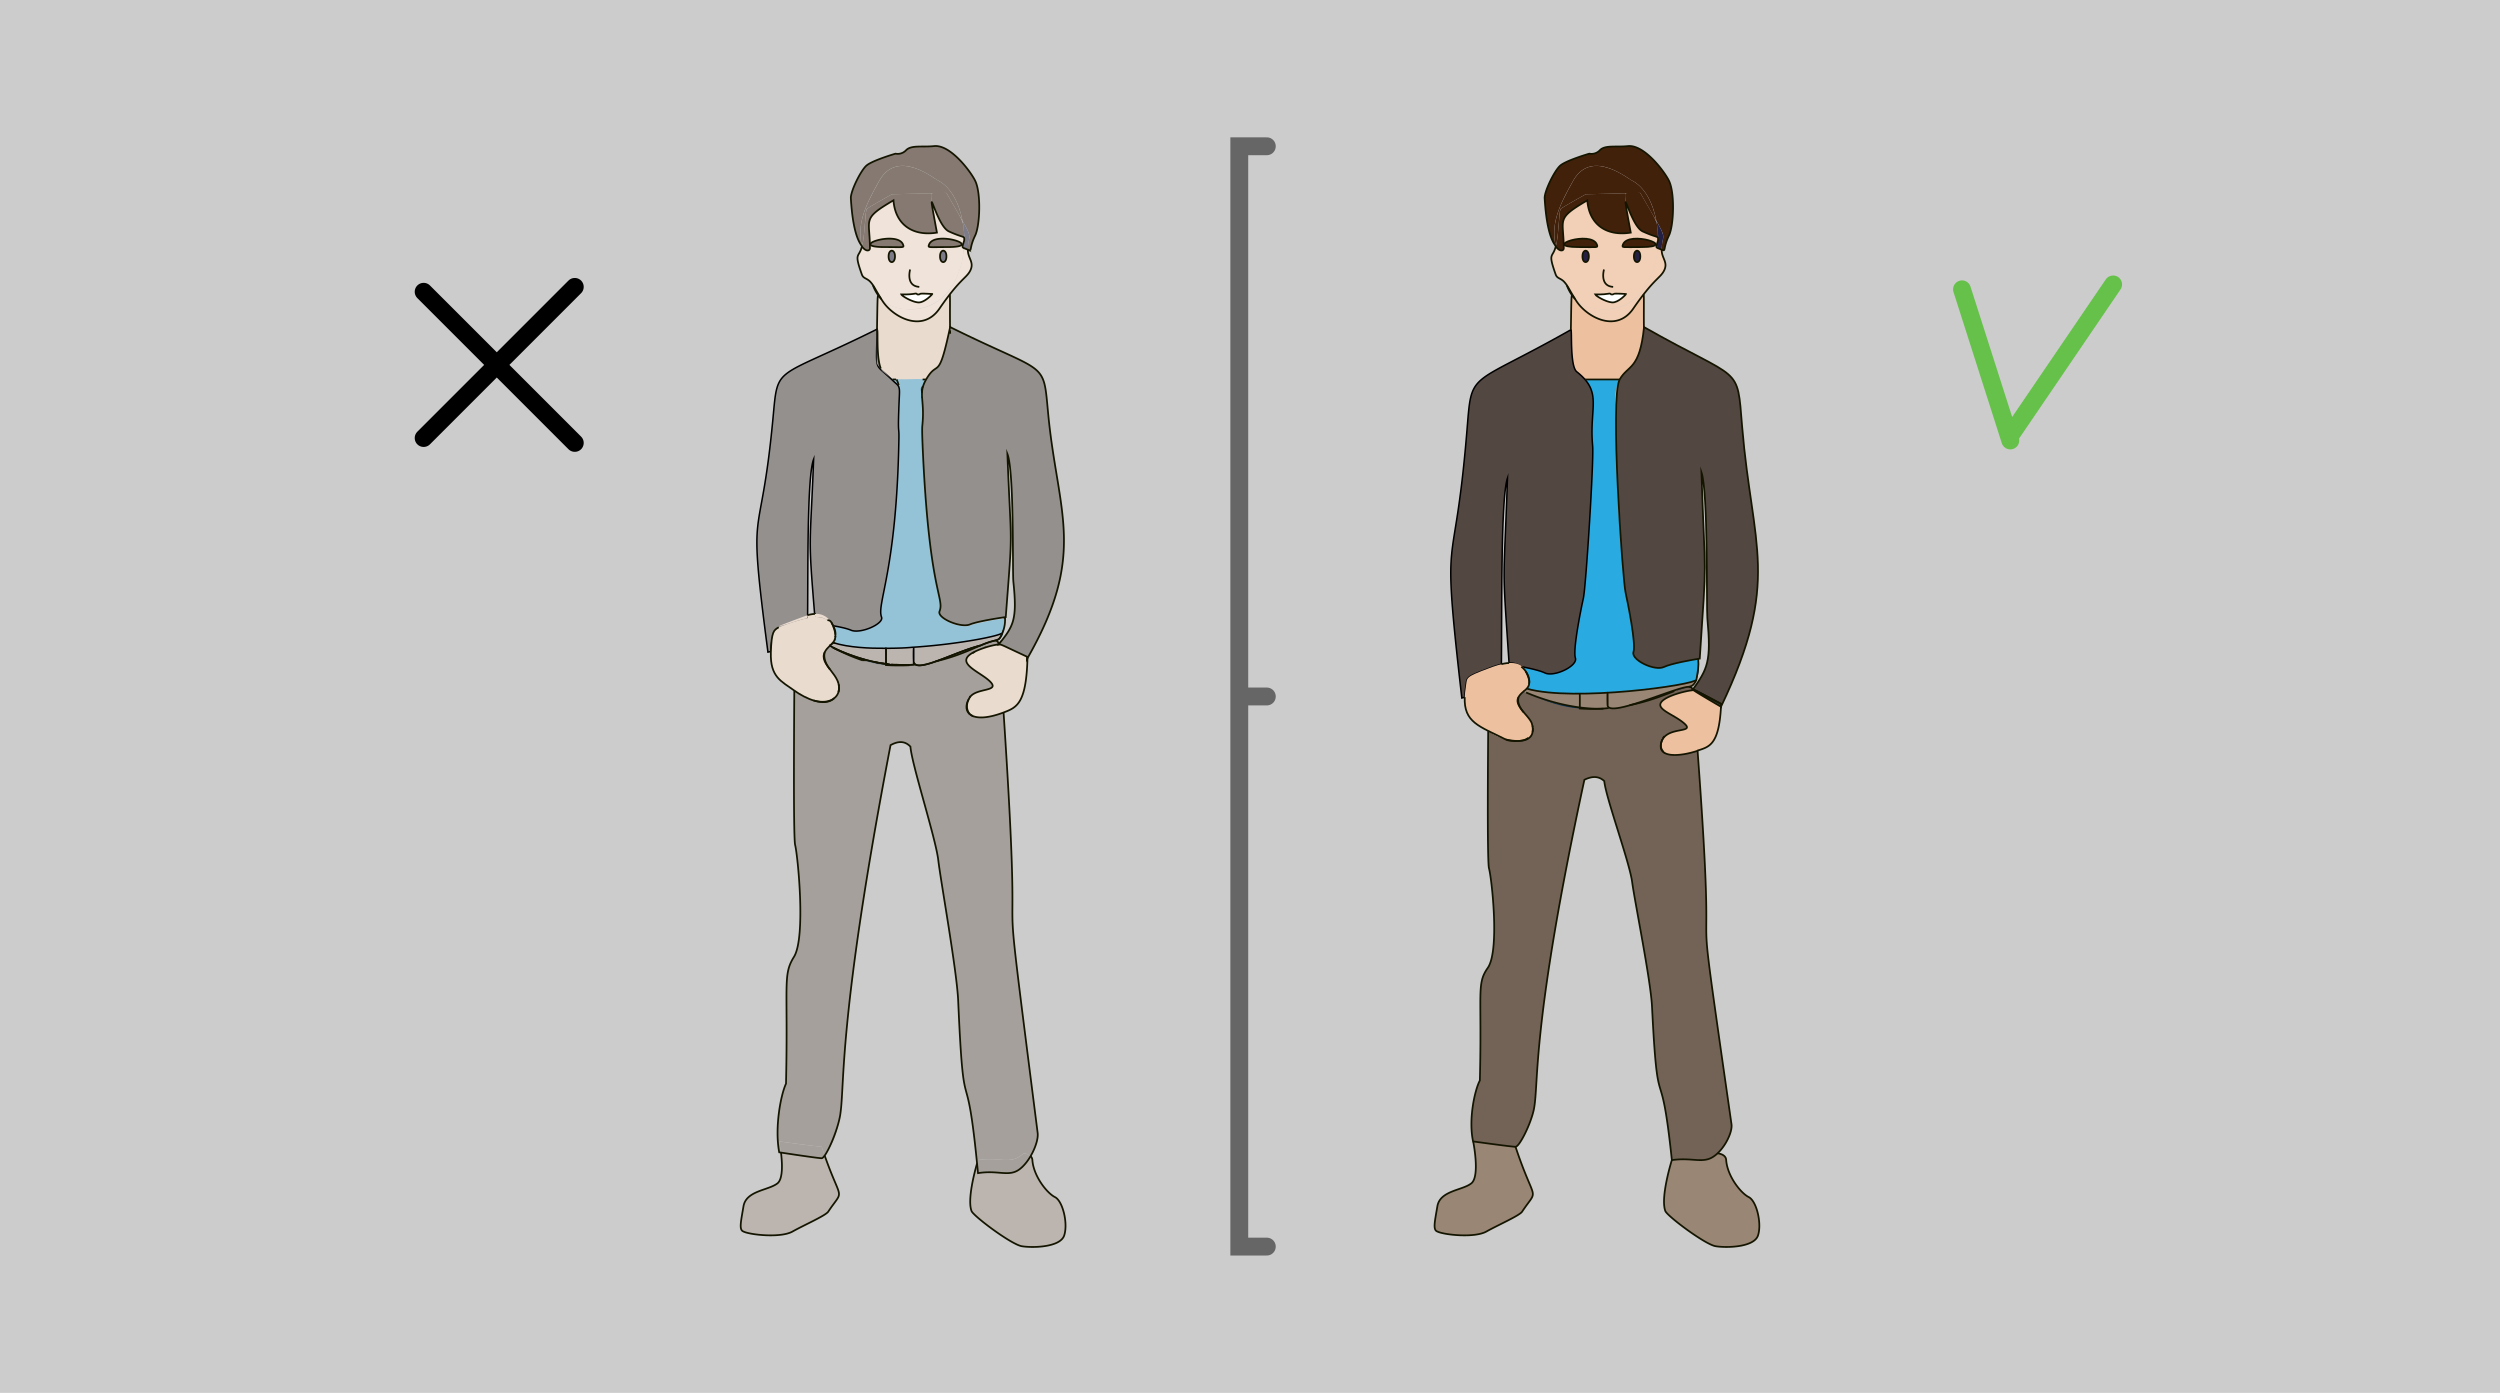 <svg xmlns="http://www.w3.org/2000/svg" viewBox="0 0 1400 780"><path fill="#ccc" d="M0 0h1400v780H0z"/><path d="M979.28 670.36c4.46 2.22 7.42 14.84 5.2 21.52s-17.8 7-23.74 6-27.09-16.89-28.15-19.7c-2.88-7.69 3.65-28.55 3.65-28.55 13.25-1.9 18.13 3.13 25.56-3.75 2.8.44 4.73 1.57 4.86 3.78.62 8.96 8.18 18.48 12.62 20.7z" fill="#998675"/><path d="M969.64 629.54c.72 5.11-5.59 17.57-13.68 19.67-4.45 1.16-10.75-.91-19.72.37-6.47-61.56-7.74-18.18-11.12-86.07-.76-14.85-9.66-58.63-11.14-69.77s-14.83-47.5-15.58-56.4c-3.26-3-7.07-2.73-11.14-.74-29.8 138.21-25.41 168.71-28.19 184-1.49 8.16-8.17 21.52-10.39 21.52s-23.76-3-23.76-3c-2.64-12.37.92-28.7 3.8-34.14 1.26-49.7-2-53.9 4.45-63.07 6.77-9.65 2.15-50.47.67-55.67-.88-3.05-.73-43.79-.46-76.86 16.45 10.56 27.12 4.36 24.67-3.66-1.51-4.93-10.39-10.76-7.54-15.62a15.67 15.67 0 012.7-3c53.5 26.75 93.73-10.79 94.58-.71-4.29.43-15.13 3.21-17.6 6.73-2.79 4 6.43 6.61 12.27 11.32 7.35 5.95-7.61 3-11.21 8.91-3.33 5.49-.78 13.7 19.34 6.95 12.21 164.26-5.4 38.16 19.05 209.24z" fill="#736357"/><path d="M963.84 394.18a8.59 8.59 0 01-.09 1.6c-20.87-12.2-21.27-12.92.09-1.6z" fill="#34443a"/><path d="M947.79 386.45l16 9.33c-1.14 21.7-6.8 22.45-13.16 24.58-19.59 6.57-23.25-1.17-19-7.45 3.61-5.37 18.12-2.55 10.87-8.41-5.84-4.71-15.06-7.36-12.27-11.32 2.43-3.52 13.27-6.3 17.56-6.73z" fill="#edc1a0"/><path d="M951.33 372.22a16.63 16.63 0 01-1.31 8.35c1.32-8.35 1.03-8.3 1.31-8.35z" fill="#053a66"/><path d="M950 380.73c-3.32 3.13-69 12.26-94.86 4.9 3-3.15.73-9.32-3.17-12.31 4.62.88 10.37 2.17 13.23 3.53 5.2 2.46 18.55-4 17.06-8.4s3-26.73 4.46-33.41 5.94-77.18 5.2-85.34c-1.77-19.19 4-27.57-4.3-37.2H907a19.45 19.45 0 00-2.27 10.19c.17 117 13.09 133.12 10 142.41-1.49 4.45 11.87 10.88 17.06 8.4 4.46-2.11 16.05-4 19.22-4.54.46 4.7-.31 7.35-1.01 11.77z" fill="#29abe2"/><path d="M950 380.57c0 .16 0 .09-.06.16s.06-.11.06-.16z" fill="#e3e0dd"/><path d="M950 380.73c-1.78 3.66-3 3.5-4.29 3.89-2.76 0-7.46 2.35-7.88 2.35-11.5 1.92-36.14 14.38-37.54 8.26v-7.33c24.35-1.46 47.87-5.48 49.71-7.17z" fill="#998675"/><path d="M937.8 387c3.55-1.38 6.2-2.33 7.87-2.35z" fill="#053a66"/><path d="M934.64 101.24c3.37 6.92 2.67 25 0 30.59-3.63 7.54-1.52 9.17-4.1 8 .13-8.48 3.21-5.39-3-16.22-1.92-10.18-6.6-18.89-13.54-22.47-3-1.52-22.87-17.8-33 0-9 15.88-12.32 24.68-9.78 36.91-2.52-3.35-5.34-11.09-6.27-27-.23-3.79 5.36-15.41 8.71-18.31S890 86 890 86a6.45 6.45 0 006-2c2.9-2.91 9.16-1.56 15.63-2.24 9.22-.92 20.6 14.47 23.01 19.48z" fill="#42210b"/><path d="M930.54 139.85c-.09 4.88 3.87 7 1.22 11.91-1.88 3.53-4.21 3.91-11.29 13-.46-5.72-3.41 7.39-20.25 8.33 18-1.13 26.75-17.33 28.07-34.27 1.01.46 1.71.8 2.25 1.03z" fill="#f2d0b7"/><path d="M927.52 123.63c6.23 10.82 3.15 7.73 3 16.22-4.64-1.94-.09-.37-3-16.22z" fill="#232044"/><path d="M928.47 133.14c.23.29.2.7 0 1.4.02-.48 0-.93 0-1.4z" fill="#f2d0b7"/><path d="M927.5 138.53c2.16.92-1.78 33-27.28 34.6-17.38 1.05-23.69-7.84-29-35 2.36 3.11 4.42 2.36 4.42.87 0-16.68-4.75-16.26 13.19-26.79 1 13.61 10.85 20.27 24.33 18.08-6.67-36.2-.91-4.13 6.7-.67 10.84 4.87 9.19 1.18 7.64 8.91zm-8.14-.17c21.32-.06-7.58-9.65-10.54-1.34-.66 1.86-.45 1.39 10.54 1.34zm-4.36 5.22c0 4.26 3.59 4.26 3.59 0s-3.59-4.25-3.59 0zm-12.19 25.78c3.53.24 8.13-4.78 7.78-4.73s-6.44-.48-6.86 0-1.44.27-1.44.27c-1.31-1.19-.21.15-8.95 0 .5.96 5.93 4.2 9.45 4.46zm-19-31c11 0 11.19.52 10.54-1.34-3.03-8.31-31.93 1.28-10.61 1.34zm2.43 5.22c0 4.26 3.58 4.26 3.58 0s-3.65-4.25-3.65 0z" fill="#f2d0b7"/><path d="M928.49 134.56c0 5-.13 4.33-1 4 .39-1.95.78-3.17 1-4z" fill="#232044"/><path d="M928.47 133.14c-.53-.78-2.72-.9-8.57-3.55-4.92-2.23-9.06-16.4-9.57-16.4-.16-6.43-2.29-4.89 8.24-5.16 9.5 16.87 9.72 14.7 9.9 25.11zM908.82 137c3-8.31 31.86 1.28 10.54 1.34-10.99.07-11.2.54-10.54-1.34z" fill="#42210b"/><path d="M927.52 123.63c-1.95-3.36-4.8-8.22-8.95-15.6l-30.6.77s-13.73 7.61-14.07 8.28c-1 1.91-.9 14.34-2.66 21-2.54-12.23.79-21 9.78-36.91 10.09-17.8 30-1.52 33 0 6.9 3.57 11.58 12.28 13.5 22.46z" fill="#42210b"/><path d="M920.59 183.65c0 .37-3 18.31-6.58 21.14-12.18 9.79 1.33 7.71-26.43 7.71-6.32-7.3-8.9-.6-7.4-47.38 9.53 14.62 25.58 20.58 34.42 7.74 2.25-3.28 4.2-5.9 5.87-8.06.21 2.37.22 7.92.12 18.85z" fill="#edc1a0"/><path d="M900.22 173.13c16.84-.94 19.79-14 20.25-8.33-1.67 2.16-3.62 4.78-5.87 8.06-8.61 12.5-24.45 7-32.55-5.39 4.5 4.77 11.62 6.05 18.17 5.66z" fill="#f2d0b7"/><path d="M918.57 143.58c0 4.26-3.59 4.26-3.59 0s3.59-4.25 3.59 0z" fill="#232044"/><path d="M910.57 164.63c.35 0-4.25 5-7.78 4.73s-8.95-3.5-9.47-4.48c8.74.16 7.64-1.18 8.95 0 0 0 1 .18 1.44-.27s6.53.09 6.86.02z" fill="#fff"/><path d="M910.21 108.24c.19 7.6-.27 4.3 3 22-13.48 2.19-23.32-4.47-24.33-18.08-17.94 10.53-13.19 10.11-13.19 26.79 0 1.49-2.06 2.24-4.42-.87 1.76-6.65 1.69-19.08 2.66-21 .34-.67 14.07-8.28 14.07-8.28z" fill="#42210b"/><path d="M900.25 396.52c0 .38-15.56 1.05-15.56-.34a89.13 89.13 0 0015.56.34z" fill="#053a66"/><path d="M900.25 396.52a89.13 89.13 0 01-15.56-.34c.06-3.41 0-5.93 0-7.75 5.07 0 10.32-.21 15.52-.53a74 74 0 00.04 8.62z" fill="#998675"/><path d="M900.25 387.9c0 10.77-.3 8.52 0 0zm-15.57 8.87c3.84.22 8.23.28 12.67.11a97.6 97.6 0 01-12.67-.11z" fill="#053a66"/><path d="M894.28 137c.65 1.86.43 1.39-10.54 1.34-21.32-.04 7.58-9.63 10.54-1.34z" fill="#42210b"/><path d="M891.88 249.7c.74 8.16-3.73 78.67-5.2 85.34s-5.94 28.95-4.46 33.41-11.86 10.86-17.06 8.4c-2.86-1.36-8.61-2.65-13.23-3.53a10.44 10.44 0 00-6.86-2c-4.06-60.25-3-39.6-.88-103.58-3.85 11-3.06 75.79-3.41 104.25a60.75 60.75 0 00-7 2.31c-13.7 5.11-12.07 5.11-12.9 10.23-1.08 6.76.24 5.69-2.26 6.35-11.73-102.48-4.43-62.11 2.77-148.55 3-35.93-.29-24.45 58.31-57.67.75-.4-.68 20.34 3.28 23.52 14.79 11.75 6.88 19.54 8.9 41.52z" fill="#534741" stroke="#000" stroke-miterlimit="10" stroke-width=".86"/><path d="M890 172.13a18 18 0 002.35.55 14.16 14.16 0 01-2.35-.55z" fill="#f2d0b7"/><path d="M889.75 143.58c0 4.26-3.58 4.26-3.58 0s3.58-4.25 3.58 0z" fill="#232044"/><path d="M884.68 388.43c0 1.82.07 4.34 0 7.75-14.41-1.54-32.13-8.34-31.08-9.4 4.27-2.13 4.3 1.81 31.08 1.65z" fill="#998675"/><path d="M884.68 396.77c-10.16-.8-18.32-3.55-29.86-8.88 20.32 9.11 29.86 7.11 29.86 8.88z" fill="#053a66"/><path d="M888.57 171.67a15.46 15.46 0 01-6.61-4.35 16.78 16.78 0 006.61 4.35z" fill="#f2d0b7"/><path d="M882 167.32c.42.71-1.2-1.34-1.78-2.2a18 18 0 001.78 2.2z" fill="#cc7e5f"/><path d="M882 167.32a22.59 22.59 0 01-4.55-7.61c1.19 1.87 2.31 4.2 4.55 7.61z" fill="#cc7e5f"/><path d="M877.41 159.71c-3-4.45-5.22-3.23-6.21-5.94-4.55-12.8-1.7-9.06 0-15.67.14 0 3.98 15.9 6.21 21.61z" fill="#f2d0b7"/><path d="M858.42 408.17c0 6.68-10.26 10.8-25 1.29-8.59-5.56-15.34-7.35-12.52-25 .83-5.12-.8-5.12 12.9-10.23 5.54-2.14 16.72-6 20.38 1.3 5.6 11.1-.76 9.66-3.63 14.62-3.72 5.56 7.87 10.66 7.87 18.02z" fill="#edc1a0"/><path d="M857.85 405.19zm-.06-.19c.06.16.15.17.05.16a1 1 0 00-.05-.16z" fill="#736357"/><path d="M856.28 383a10.83 10.83 0 00-1.08-5.43c.22.43 1.8 2.71 1.08 5.43zm-.46 30.2a4.52 4.52 0 01-.53.37c-.43.31.43-.29.53-.37zm-.45-35.59c-.18.16-.58-1.11-.76-1.29-.31-.61.47.74.76 1.29zm-.23 36.04a2.26 2.26 0 01-.3.17c-.63.32-.33.18.3-.17z" fill="#edc1a0"/><path d="M854.49 414c.43-.19.5-.25 0 0-1.16.64-.17.05 0 0zm.04-37.84c.12.21.14.29-.19-.26.06.1.15.21.19.26z" fill="#edc1a0"/><path d="M854.18 375.62s-.06-.09 0-.05 0 .03 0 .05z" fill="#e3e0dd"/><path d="M854.39 414c-2.44 1.3-6.63 1.23-9.59.49 3.95.89 7.2.62 9.59-.49zm-.81-27.19l-.38.35c-.2-.07-.2-.05.38-.35z" fill="#edc1a0"/><path d="M848.68 642.16c11.07 33.23 13.2 22.11 3.7 36.37-1.48 2.23-13.35 7.41-20 11.13s-23.74 1.86-27.46 0c-2.58-.93-1.48-5.2 0-14.1s14.11-8.9 19.06-12.91 1-23.45 1-23.45 21.46 2.96 23.7 2.96z" fill="#998675"/><path d="M844.8 414.52c-.12 0-.57-.13-.69-.17zm-.69-.17s-.81-.2-.81-.22c.28.08.55.16.81.22zm-.79-.21s-.06 0 0 0z" fill="#edc1a0"/><path d="M920.47 164.8c.21 2.37 0 7.92.12 18.85m-40.91.97c.45-24.1 0-19.65 2.28-17.3m.09.15a23.62 23.62 0 01-4.64-7.76m-28.73 482.45c11.07 33.23 13.2 22.11 3.7 36.37-1.48 2.23-13.35 7.41-20 11.13s-23.74 1.86-27.46 0c-2.58-.93-1.48-5.2 0-14.1s14.11-8.9 19.06-12.91 1-23.45 1-23.45m136.82 6.63c2.8.44 4.73 1.57 4.86 3.78.62 9 8.18 18.53 12.62 20.75s7.42 14.84 5.2 21.52-17.8 7-23.74 6-27.09-16.89-28.15-19.7c-2.88-7.69 3.65-28.55 3.65-28.55m-5.07-236.04a7.75 7.75 0 01.89-1.31m-.46 8.77c-2-1.86-1.78-4.74-.63-7.07m1.35 7.64a2.88 2.88 0 01-.38-.28m31.81-25.56c-1.14 21.7-6.8 22.45-13.16 24.58m-.59-39.63c-1.78 3.66-3 3.5-4.29 3.89-7.24.1-43.93 17.13-45.42 10.61 0-15.8-.31-1.21 0 0" fill="none" stroke="#141500" stroke-miterlimit="10" stroke-width=".99"/><path d="M833.38 409.46c-.27 33.07-.42 73.81.46 76.86 1.48 5.2 6.1 46-.67 55.67-6.41 9.17-3.19 13.37-4.45 63.07-2.88 5.44-6.44 21.77-3.8 34.14 0 0 21.52 3 23.76 3s8.9-13.36 10.39-21.52c2.78-15.33-1.61-45.83 28.19-184 4.07-2 7.88-2.31 11.14.74.75 8.9 14.1 45.28 15.58 56.4s10.38 54.92 11.14 69.77c3.38 67.89 4.65 24.51 11.12 86.07 9.51-1.36 15.09 1 20.3-.53 7.29-2.13 13.85-14.21 13.1-19.51-24.45-171.08-6.84-45-19-209.18-9.79 3.28-23.54 4.44-20.11-5.29 3.14-8.89 20.09-4 12-10.57-5.84-4.71-15.06-7.36-12.27-11.32 2.47-3.52 13.31-6.3 17.6-6.73-.11-1.31-.83-1.84-2.12-1.83m-33.24 10.22c10.58-2.1 19.08-5.56 25.07-7.88m-36.67 9.43c-8.53 1.35-26.81-.32-46.31-8.68M853.33 399c-3-3.56-3.6-6.45-2.89-8.64m7.14 14.21h0zm.26.62h.01m.55 2.52a6.13 6.13 0 01-.17 2m.07-2.87a3.11 3.11 0 00-.08-.44" fill="none" stroke="#141500" stroke-miterlimit="10" stroke-width=".99"/><path d="M897.91 396.86a121 121 0 01-13.23-.09c0-.1.07-4.43 0-8.34m45.86-248.58c-.09 4.88 3.87 7 1.22 11.91-2.19 4.12-5.71 4.43-17.16 21.1-9.55 13.87-26.14 4.62-31.92-4.42-3.77-5.88-4.54-8.16-6.61-10.47s-4-1.85-4.87-4.2c-4.55-12.8-1.7-9.06 0-15.67" fill="none" stroke="#141500" stroke-miterlimit="10" stroke-width=".99"/><path d="M930.54 139.85c2.6 1.11.47-.48 4.1-8 2.67-5.59 3.37-23.67 0-30.59-2.41-5-13.79-20.4-23-19.45-6.47.68-12.73-.67-15.63 2.24a6.45 6.45 0 01-6 2s-13 3.79-16.29 6.7-8.94 14.52-8.71 18.31c1.37 23.49 6.27 26.09 6.27 27.05h0c2.36 3.11 4.42 2.36 4.42.87 0-16.68-4.75-16.26 13.19-26.79 1 13.61 10.85 20.27 24.33 18.08-6.67-36.2-.91-4.13 6.7-.67 9.09 4.12 8.59 2.14 8.59 5-1.25 4.59-1.81 3.6 2.03 5.25zm-32.3 11.07s-2.68 9.26 5.13 9.73" fill="none" stroke="#141500" stroke-miterlimit="10" stroke-width=".99"/><path d="M918.57 143.58c0 4.26-3.59 4.26-3.59 0s3.59-4.25 3.59 0zm-28.82 0c0 4.26-3.58 4.26-3.58 0s3.58-4.25 3.58 0zm-6.01-5.22c11 0 11.19.52 10.54-1.34-2.96-8.31-31.86 1.28-10.54 1.34zm35.62 0c-11 0-11.2.52-10.54-1.34 2.96-8.31 31.86 1.28 10.54 1.34zm-16.57 31c-3.52-.26-8.95-3.5-9.47-4.48 8.74.16 7.64-1.18 8.95 0 0 0 1 .18 1.44-.27s6.53.08 6.86 0-4.25 4.99-7.78 4.75zM951 369c.41 4.33-.22 6.6-1 11.61-.75 3-68.69 12.53-94.92 5.06m51.94-173.17h-19.44m-33.4 163.12v-.06zm2.1 7.38c.73-2.63-1.13-6.24-1.94-7.05" fill="none" stroke="#141500" stroke-miterlimit="10" stroke-width=".99"/><path d="M963.78 395.76c0-.51.05-1 .06-1.58-15.75-8.35-14.24-7.88-16.05-7.73 8.49-12 10.57-15.72 8.33-40.28-.55-6.09.55-70.7-3.33-81.82 2.15 64.28 3.19 43.13-.93 104.46-4.5.72-15.92 2.74-20.05 4.69-5.19 2.48-18.55-3.95-17.06-8.4s-3-26.73-4.45-33.4c-1.59-7.18-8.87-109.26-3.28-119.2 4.66-8.23 11.18-5.1 13.64-29.32 55.11 31.27 52 20.3 54.94 55.76 5.66 67.89 21.85 86.11-11.82 156.82z" fill="#534741" stroke="#141500" stroke-miterlimit="10" stroke-width=".99"/><path d="M963.84 394.18a8.59 8.59 0 01-.09 1.6c-20.87-12.2-21.27-12.92.09-1.6zm-120.56 19.95c.05-.1 18.52 4.94 14.51-9.1-1.73-4.6-10.47-10.06-7.28-14.85 2.62-4.54 8.93-4.21 4.12-13.83a9.59 9.59 0 00-2.7-3m-6.86-2.07a20.32 20.32 0 00-4.29.67m12.42 15.21l.38-.35m4.27 18.39h0l-.06-.16m.58 2.22c0-.34-.08-.48 0 .31m-.04 1.65a5.15 5.15 0 01-.26 1" fill="none" stroke="#141500" stroke-miterlimit="10" stroke-width=".99"/><path d="M820.25 390.4c-.55 14.15 8 16.24 23 23.72.74.74 9.19 2 12.58-.92" fill="none" stroke="#141500" stroke-miterlimit="10" stroke-width=".99"/><path d="M590.72 670.36c4.45 2.22 7.42 14.84 5.19 21.52s-17.79 7-23.73 6-27.09-16.89-28.15-19.7c-2.38-6.32 1.63-21.54 3.12-26.76.78 8.27-1.68 4.25 13.71 5.44 5.94.47 10.82.09 16.27-9.34a3.15 3.15 0 011 2.14c.59 8.96 8.15 18.48 12.59 20.7z" fill="#bcb5af"/><path d="M577.13 647.47a6.9 6.9 0 00-3.9-1.64c-7.31 6.77-12.53 1.94-25.55 3.75 0 0-.22.66-.53 1.79-6-61-7.31-17-10.59-91.29-.77-16.7-9.66-66-11.14-78.51s-14.83-53.46-15.58-63.47c-3.26-3.44-7.07-3.07-11.14-.83-38.53 201.09-19.38 205.38-36.89 229.83-.55-1.52-1.11-3.17-1.7-4.94-2.23 0-23.75-3-23.75-3s.54 2.66 1 6.22c-3.47-.58-2.12-28 2.83-38.58 1.26-55.92-2-60.65 4.45-71 6.77-10.85 2.15-56.79.67-62.64-.89-3.43-.73-49.29-.47-86.5 14.47 10.46 24.43 6 24.94-.19 1.78-9.48-14.55-14.91-5.11-24.9.11 0 1.6.81 1.62.83 56.65 28.3 92.08-13.46 93-1.63-4.51.58-11.85 2.87-15.42 5.44-7.87 5.72 3.36 8.76 10.09 14.88 7.39 6.71-7.32 3.2-11.28 10.15s.52 14.85 19.32 7.76c12.21 184.8-5.4 42.88 19.05 235.41.38 2.77-1.11 8.21-3.92 13.06z" fill="#a6a09c"/><path d="M573.23 645.83a7 7 0 013.9 1.64c-5.19 9-10 9.84-16.27 9.34-15.39-1.19-12.93 2.83-13.71-5.44.61-2.14.09-1.77 2.34-2 12.44-1.14 16.82 2.87 23.74-3.54z" fill="#a6a09c"/><path d="M562.17 352.13c-1.66 6 .22-2.49.42-5.76.26-4.54.63 1.83-.42 5.76z" fill="#738696"/><path d="M562.61 345.67a27 27 0 01-.72 5.63c.81-5.07.72-7.54.72-5.63z" fill="#738696"/><path d="M561.46 354.21c0 .15-.06.16-.07.18s.06-.12.07-.18z" fill="#edeceb"/><path d="M549.22 361.42c3.55-1.56 6.22-2.63 7.89-2.65z" fill="#738696"/><path d="M546.08 101.24c3.37 6.92 2.67 25 0 30.59-3.63 7.54-1.52 9.17-4.11 8 .14-8.48 3.22-5.39-3-16.22-1.93-10.18-6.6-18.89-13.54-22.47-3-1.52-22.87-17.8-33 0-9 15.88-12.32 24.68-9.79 36.91-2.52-3.35-5.34-11.09-6.26-27-.24-3.79 5.36-15.41 8.71-18.31S501.41 86 501.41 86a6.43 6.43 0 006-2c2.91-2.91 9.17-1.56 15.63-2.24 9.25-.92 20.63 14.47 23.04 19.48z" fill="#857971"/><path d="M542 139.85c-.08 4.88 3.87 7 1.23 11.91-1.88 3.53-4.21 3.91-11.3 13-.45-5.72-3.4 7.39-20.24 8.33 18-1.13 26.74-17.33 28.07-34.27.98.46 1.68.8 2.24 1.03z" fill="#f0e3da"/><path d="M539 123.63c6.22 10.82 3.15 7.73 3 16.22-4.68-1.94-.14-.37-3-16.22z" fill="#7d7b88"/><path d="M539.91 133.14c.23.29.2.7 0 1.4.02-.48 0-.93 0-1.4z" fill="#f0e3da"/><path d="M538.93 138.53c2.17.92-1.77 33-27.27 34.6-17.39 1.05-23.69-7.84-29-35 2.36 3.11 4.42 2.36 4.42.87 0-16.68-4.76-16.26 13.18-26.79 1 13.61 10.86 20.27 24.34 18.08-6.67-36.2-.91-4.13 6.7-.67 10.84 4.87 9.19 1.18 7.63 8.91zm-8.13-.17c21.32-.06-7.58-9.65-10.55-1.34-.65 1.86-.44 1.39 10.55 1.34zm-4.38 5.22c0 4.26 3.58 4.26 3.58 0s-3.58-4.25-3.58 0zm-12.19 25.78c3.53.24 8.12-4.78 7.78-4.73s-6.44-.48-6.86 0-1.44.27-1.44.27c-1.31-1.19-.21.15-9 0 .57.96 5.99 4.2 9.52 4.46zm-19.06-31c11 0 11.2.52 10.55-1.34-2.96-8.31-31.87 1.28-10.55 1.34zm2.44 5.22c0 4.26 3.58 4.26 3.58 0s-3.58-4.25-3.58 0z" fill="#f0e3da"/><path d="M539.93 134.56c0 5-.13 4.33-1 4 .39-1.95.78-3.17 1-4z" fill="#7d7b88"/><path d="M539.91 133.14c-.53-.78-2.72-.9-8.57-3.55-4.92-2.23-9.06-16.4-9.57-16.4-.16-6.43-2.29-4.89 8.23-5.16 9.51 16.87 9.73 14.7 9.91 25.11zM520.25 137c3-8.31 31.87 1.28 10.55 1.34-10.99.07-11.2.54-10.55-1.34z" fill="#857971"/><path d="M539 123.63c-2-3.36-4.8-8.22-9-15.6l-30.59.77s-13.73 7.61-14.07 8.28c-1 1.91-.9 14.34-2.67 21-2.53-12.23.8-21 9.79-36.91 10.09-17.8 30-1.52 33 0 6.9 3.57 11.54 12.28 13.54 22.46z" fill="#857971"/><path d="M531.91 184.38c-4.61 26.76-7.47 17.57-13.46 28.12-26.24 0-28.61 4.24-26.83-47.37 10 15 25.63 20.48 34.42 7.73 2.25-3.28 4.2-5.9 5.86-8.06.1.92.2 18.56.01 19.58z" fill="#eadbcf"/><path d="M531.9 164.8c-1.66 2.16-3.61 4.78-5.86 8.06-9.56 13.87-26.19 4.64-31.93-4.42-1.91-3 .88 3.12 11.09 4.45 22.09 2.89 26.21-14.45 26.7-8.09z" fill="#f0e3da"/><path d="M530 143.58c0 4.26-3.58 4.26-3.58 0s3.58-4.25 3.58 0z" fill="#7d7b88"/><path d="M522 164.63c.34 0-4.25 5-7.78 4.73s-9-3.5-9.47-4.48c8.74.16 7.64-1.18 9 0 0 0 1 .18 1.44-.27s6.49.09 6.81.02z" fill="#fff"/><path d="M521.65 108.24c.18 7.6-.27 4.3 3 22-13.48 2.19-23.32-4.47-24.34-18.08-17.94 10.53-13.18 10.11-13.18 26.79 0 1.49-2.06 2.24-4.42-.87 1.77-6.65 1.69-19.08 2.67-21 .34-.67 14.07-8.28 14.07-8.28z" fill="#857971"/><path d="M562.52 346.87c-.2 2.59-1.11 7.62-1.13 7.72-3 3-45.87 9.48-74.37 8.32-24.32-1-18.58-3-19.18-6.51.69-4.26-2-5.68-1.19-5.68.28.07 6.81 1.15 9.94 2.44 5.22 2.12 18.57-3.41 17.07-7.18-3.6-9.42 8.26-9.43 9.32-109.78.09-8.89 3-16.84-3.59-23.7 26.23 0 16.79-2.46 16.79 8.72 0 98.36 13 113.77 10 121.61-1.73 4.19 11.95 9.57 17.07 7.48 3.56-1.45 19.1-4.42 19.27-3.44z" fill="#94c2d6"/><path d="M467.71 355.63a21 21 0 00-2.94-5.54c2.16.37 1.77.18 2 .79 1.4 3.12 1.32 6.12.94 4.75zm48.48-132.95a19.93 19.93 0 01.08-2.49c.02.2-.07 1.81-.08 2.49zm.35 15.75c.41-3.94.35-3.13 0 .09-.07.55-.09.72 0-.09zm.25-25.93a20.23 20.23 0 00-.61 4.75c0-.72.15-4.75.61-4.75zm9.4 130.14c-.44 1.21.27-.12.3-2.65a7.93 7.93 0 01-.3 2.65zm35.27 13.56c-.49 2.44-66.79 10.84-94 4.66.71-2.43-.14 2.4 28.65 2.19 27.19-.09 65-6.48 65.34-8.84 2.15-14.87 1.16-4.21.01 1.99z" fill="#94c2d6"/><path d="M511.69 372.37c0 .1-.77.07-.87.07z" fill="#738696"/><path d="M511.69 372.16c0 .91-14.35.36-15.57.28 0-1.54 2.79.67 15.57-.28z" fill="#738696"/><path d="M511.69 362.46c0 10.76-.06 11.17-.06 0zm-15.57 9.98a122.67 122.67 0 0013.22.1 87.18 87.18 0 01-13.22-.1z" fill="#738696"/><path d="M505.72 137c.65 1.86.43 1.39-10.55 1.34-21.32-.04 7.59-9.63 10.55-1.34z" fill="#857971"/><path d="M503.61 222.35c-1 23.24-.08 15.05-.22 23.27-1.25 74.2-12.59 92.47-9.73 99.94 1.46 3.78-11.8 9.56-17.07 7.36-3.52-1.49-9.88-2.42-10.11-2.53-2.77 0-3.47-4.26-9.69-4.13a1.85 1.85 0 00-.41 0c-4-49.06-2.76-36.4-.75-89.06-3.73 9.32-3.11 63.16-3.39 89.81-.77 0-6.34 2.34-7.05 2.65-12.69 5.4-12.78 4.78-13.44 14.08-.12 1.34.32 1-1.71 1.44-11.73-89.85-4.43-54.46 2.77-130.25 3-31.49-.3-21.43 58.31-50.56-.17 25-2.17 18.05 8.84 28.72 3.34 3.25 4.04 2.42 3.65 9.26z" fill="#94908d" stroke="#000" stroke-miterlimit="10" stroke-width=".86"/><path d="M501.52 372.25c.61.05 1.23.07 1.82.09-.6-.02-1.21-.04-1.82-.09z" fill="#bcb5af"/><path d="M501.45 172.13a19.89 19.89 0 002.36.56 16.62 16.62 0 01-2.36-.56z" fill="#f0e3da"/><path d="M501.19 143.58c0 4.26-3.58 4.26-3.58 0s3.58-4.25 3.58 0z" fill="#7d7b88"/><path d="M499.29 372.11l1 .06z" fill="#bcb5af"/><path d="M494.4 208.14a4.2 4.2 0 01-1.15-1.79c6.29 6.39 10.27 9.08 1.15 1.79z" fill="#94908d"/><path d="M497.36 371.92c-.27 0-1.34-.14-1.23-.14.4.06.87.09 1.23.14z" fill="#a6a09c"/><path d="M496.13 371.78c0 2-17-2-29.57-9.17a93.13 93.13 0 0029.57 9.17z" fill="#738696"/><path d="M500 171.67a15.58 15.58 0 01-6.61-4.35 16.86 16.86 0 006.61 4.35z" fill="#f0e3da"/><path d="M493.49 167.47a16.83 16.83 0 01-1.87-2.34 28.28 28.28 0 001.87 2.34z" fill="#d2b6ab"/><path d="M493.39 167.32a22.73 22.73 0 01-4.54-7.61c1.23 1.87 2.35 4.2 4.54 7.61z" fill="#d2b6ab"/><path d="M491 203.07c0-40.54-.28-3 2.26 3.28-1.71-1.69-2.16-2.45-2.26-3.28zm0-1.89v-3.46 3.46z" fill="#94908d"/><path d="M488.85 159.71c-3-4.45-5.23-3.23-6.21-5.94-4.56-12.8-1.71-9.06 0-15.67.13 0 3.98 15.9 6.21 21.61z" fill="#f0e3da"/><path d="M482.87 369.74a104.32 104.32 0 01-15.87-6.88 106.36 106.36 0 0015.87 6.88z" fill="#738696"/><path d="M469.84 384.75c.41 7.23-8.87 13.66-25 2-7.2-5.25-13.6-7.48-13.13-21.44.33-11.66 1.66-12.41 4.42-14a131.34 131.34 0 0116.12-5.19c0-1.31-.78-2.07 4.16-2.32.14 1.8 0 1.69.41 1.73 9.59-.13 13 9.39 9.75 12.39 3 .76-4.24 4.84-4.66 7.31-3.24 6.77 7.93 12.01 7.93 19.52z" fill="#eadbcf"/><path d="M469.29 381.91zm-.07-.16c.07.17.16.16.06.16a1 1 0 00-.06-.16z" fill="#a6a09c"/><path d="M467.84 356.24c-.18 1.37-.11 0 .05-1.51a6.24 6.24 0 01-.05 1.51z" fill="#eadbcf"/><path d="M467.89 354.73c-.17 1.83.06-.66-1.25-3.94a7.31 7.31 0 011.25 3.94z" fill="#eadbcf"/><path d="M467.76 355.44a7.88 7.88 0 01-.29 2.68c-1.75-.37-.24-.03.29-2.68zm-.51 35.49a2.78 2.78 0 01-.53.41c-.32.32.43-.34.53-.41zm-.25-39.68s-.18-.32-.2-.34.13.24.2.34z" fill="#eadbcf"/><path d="M466.81 350.88c-.1.11-.8-1.53-.84-1.63a17.33 17.33 0 01.84 1.63z" fill="#eadbcf"/><path d="M466.77 350.91c-.1 0-.18-.23-.21-.33.08.11.14.22.21.33z" fill="#eadbcf"/><path d="M466.26 362.46c.32.18.47.24 0 0z" fill="#738696"/><path d="M466.58 391.43a2.61 2.61 0 01-.3.2c-.52.26-.49.3.3-.2zm-.37-41.7c.84 2.07-.4-.55-.65-.55-2-2.23-3.31-2.13-.79-1.67a10.5 10.5 0 011.44 2.22z" fill="#eadbcf"/><path d="M465.93 391.82c.27-.13.6-.33 0 0s-.3.18 0 0z" fill="#eadbcf"/><path d="M466 349.25c.15.29-.1-.12-.19-.3zm-.17 42.62c-1.4.93-5.67 1.77-9.6.54 3.96.97 7.23.67 9.6-.54z" fill="#eadbcf"/><path d="M465.6 348.58s0 .13 0 0-.01-.02 0 0z" fill="#edeceb"/><path d="M465 361.23c-.39.39-.33.4-.38.4s-.21-.08.38-.4zm-.23-13.72c-3.21-.58-3.17-2.08-8-2-.37 0-.28.06-.41-1.73a9.72 9.72 0 018.41 3.73z" fill="#eadbcf"/><path d="M461.81 647.1c9.58 27.17 11 17.93 2 31.43-1.48 2.23-13.36 7.41-20 11.13s-23.75 1.86-27.46 0c-2.59-.93-1.48-5.2 0-14.1s14.1-8.9 19.06-12.91c3.11-2.52 2.69-11.17 1.95-17.23 24.31 3.7 22.87 3.86 24.45 1.68z" fill="#bcb5af"/><path d="M460.11 642.16c2.73 8.23 4.76 7.44-22.78 3.26-.43-3.56-1-6.22-1-6.22s21.55 2.96 23.78 2.96z" fill="#a6a09c"/><path d="M456.23 392.41a5.79 5.79 0 01-.68-.18zm-1.46-.41zm-.02 0s-.05 0 0 0zm-2.51-47.49c0 2.36.54 1.06-7.05 3.57-23.73 7.67 6.95-3.58 7.05-3.57z" fill="#eadbcf"/><path d="M561.39 354.39c-2.51 5.84-2 2.55-12.17 7-15.72 3.93-36.19 16-37.53 9.29v-8.25c24.39-1.6 47.9-6.14 49.7-8.04zm-49.7 17.77a79.17 79.17 0 01-8.35.18c-9.38-.26-7 .61-7.22-9.29 15.18-.05 15.6-1 15.5-.43a93.66 93.66 0 00.07 9.54z" fill="#bcb5af" stroke="#000" stroke-miterlimit="10" stroke-width=".86"/><path d="M496.13 371.78c-15.57-1.91-30-9.21-30.1-9.45-2.5-1.11-.84-.64.5-2.44 8.91 2.76 20.27 3.23 29.59 3.16.04 1.64.06 5.61.01 8.73z" fill="#bcb5af" stroke="#000" stroke-miterlimit="10" stroke-width=".86"/><path d="M466.24 362.45h0zm85.18.27l.66-.22m9.38-8.29c2.2-5.41 1.13-10.35 1.13-9.28M501.82 212.5h-2.03m18.66 0h-1.78m-15.15 159.75c.61.05 1.23.07 1.82.09m-35.71-12.12l-1.1-.33m26.67 11.48c1.38.23 3.5.49 4.16.55m-7.71-1.19c.76.16 1.52.3 2.29.43m-25.7-8.71v.01m16.63 7.28a104.32 104.32 0 01-15.87-6.88m.84-6.62a5.4 5.4 0 01-.11.58m-1.95-7.82a14.51 14.51 0 01.81 1.46m-1.02-1.9s.05.06.05.08zM531.9 164.8c.21 2.36 0 7.89.13 18.75m-40.91.84c.44-23.86.05-19.4 2.27-17.07m.1.15a23.45 23.45 0 01-4.64-7.76M461.81 647.1c9.58 27.17 11 17.93 2 31.43-1.48 2.23-13.36 7.41-20 11.13s-23.75 1.86-27.46 0c-2.59-.93-1.48-5.2 0-14.1s14.1-8.9 19.06-12.91c3.11-2.52 2.69-11.17 1.95-17.23m139.77 2.05a3.15 3.15 0 011 2.14c.62 9 8.18 18.53 12.62 20.75s7.42 14.84 5.19 21.52-17.79 7-23.73 6-27.09-16.89-28.15-19.7c-2.38-6.32 1.63-21.54 3.12-26.76" fill="none" stroke="#141500" stroke-miterlimit="10" stroke-width=".99"/><path d="M575.45 365.74c-.39 28.05-5.7 30.35-13.42 33.24-18.78 7.09-24-.61-19-8.38 3.71-5.78 18.08-2.9 10.87-9.45-6.75-6.13-23.66-11.34-2.48-18.43a46.24 46.24 0 017.81-1.89c2.68-2.83 1.19-4.03 16.22 4.91z" fill="#eadbcf" stroke="#141500" stroke-miterlimit="10" stroke-width=".99"/><path d="M511.69 370.71v0c1.29 6.5 23.19-5.67 37.53-9.25 10.22-4.49 9.68-1.22 12.17-7m-4.28 4.31c1.29 0 2 .58 2.12 2.06m-13.86 4.47a9.68 9.68 0 00-.88.52M543 390.6a3.36 3.36 0 01.47-.71m-.66 1.11c0 .06-.07.11-.09.16m-.33.66a8 8 0 00-.47 1.21m-.03.13c-1.54 4.63 2 7.56 1.1 6.58m1.62 1.18a5.53 5.53 0 01-1.05-.67" fill="none" stroke="#141500" stroke-miterlimit="10" stroke-width=".99"/><path d="M444.81 386.72c-.26 37.22-.41 83.07.47 86.5 1.48 5.85 6.1 51.79-.67 62.64-6.41 10.32-3.19 15.06-4.45 71-2.88 6.13-6.44 24.5-3.8 38.43 2.09.34 21.63 3.32 23.75 3.32 2.3 0 9-15.32 10.39-24.21 2.79-17.26-1.6-51.58 28.2-207.11 4.07-2.24 7.88-2.61 11.14.83.74 10 14.09 51 15.58 63.47s10.37 61.81 11.14 78.51c3.38 76.54 4.35 25.7 11.12 96.86 11-1.76 16.84 2 22.58-1.7 6.06-3.88 11.53-15.27 10.82-20.85C556.63 441.86 574.24 583.77 562 399m-38.06-28.64C534.52 368 543 364.1 549 361.49M498.24 372c-17.17-1.32-36.87-11.71-31-9.08m45.1 9.18c-3.06.64-16.76-.09-12.09.07m-35.48 2.75c-3-4-3.6-7.27-2.89-9.72m7.12 16.02h0zm.28.69h.01m.55 2.84a7.44 7.44 0 01-.18 2.28m.08-3.26a2.92 2.92 0 00-.09-.5" fill="none" stroke="#141500" stroke-miterlimit="10" stroke-width=".99"/><path d="M509.34 372.54a122.67 122.67 0 01-13.22-.1c0-2.43.1-3.09 0-9.39M542 139.85c-.08 4.88 3.87 7 1.23 11.91-2.2 4.14-5.69 4.4-17.16 21.1-9.55 13.88-26.14 4.62-31.93-4.42-3.75-5.86-4.53-8.16-6.61-10.47s-4-1.85-4.86-4.2c-4.56-12.8-1.71-9.06 0-15.67" fill="none" stroke="#141500" stroke-miterlimit="10" stroke-width=".99"/><path d="M542 139.85c2.6 1.11.48-.48 4.11-8 2.67-5.59 3.37-23.67 0-30.59-2.41-5-13.79-20.4-23-19.45-6.46.68-12.72-.67-15.63 2.24a6.43 6.43 0 01-6 2s-13 3.79-16.29 6.7-8.95 14.52-8.71 18.31c1.37 23.49 6.26 26.09 6.26 27.05h0c2.36 3.11 4.42 2.36 4.42.87 0-16.68-4.76-16.26 13.18-26.79 1 13.61 10.86 20.27 24.34 18.08-6.67-36.2-.91-4.13 6.7-.67 9.08 4.12 8.59 2.14 8.59 5-1.27 4.59-1.83 3.6 2.03 5.25zm-32.32 11.07s-2.68 9.26 5.13 9.73" fill="none" stroke="#141500" stroke-miterlimit="10" stroke-width=".99"/><path d="M530 143.58c0 4.26-3.58 4.26-3.58 0s3.58-4.25 3.58 0zm-28.81 0c0 4.26-3.58 4.26-3.58 0s3.58-4.25 3.58 0zm-6.02-5.22c11 0 11.2.52 10.55-1.34-2.96-8.31-31.87 1.28-10.55 1.34zm35.63 0c-11 0-11.2.52-10.55-1.34 2.97-8.31 31.87 1.28 10.55 1.34zm-16.57 31c-3.53-.26-9-3.5-9.47-4.48 8.74.16 7.64-1.18 9 0 0 0 1 .18 1.44-.27s6.53.08 6.86 0-4.3 4.99-7.83 4.75zm48.29 177.12a12.56 12.56 0 000-3m-59.29-127.81a12.83 12.83 0 00-1.17-3.17m-35.5 138.08c.75 1.08 1.55 3.54 1.2 4.84m.15 2.78l-.44-.08" fill="none" stroke="#141500" stroke-miterlimit="10" stroke-width=".99"/><path d="M587 231.94c-2.95-31 .18-21.43-54.93-48.78-6.76 31.81-6.66 17.25-13.66 29.75-4.31 7.77-.4 10.88-1.91 25.52-.22 2 .05 8.39.13 10.41 3.51 82.7 12.4 85.86 9.52 93.49-1.52 3.8 11.83 9.53 17.07 7.34 4.45-1.85 18.87-4 20-4.09 4.12-53.67 3.08-35.16.92-91.4 3.89 9.72 2.79 66.25 3.35 71.57 2.21 21.39.18 24.79-8.34 35.25 1.81-.13.3-.53 16 6.77 0 .47-.06.92-.07 1.38C609 310 592.34 287.69 587 231.94zm-54.91-45.14c-.07-2.17-.07-1.76 0-.08a.11.11 0 010 .08z" fill="#94908d" stroke="#141500" stroke-miterlimit="10" stroke-width=".99"/><path d="M516.18 217.25c.24-.28.46-.55.68-.83m-.41 5.88l-.26.38m-.01-5.25c0 1.09.12 2.49.09 2.76m-25.15-35.57c.8-.4-.62 14.94 2.13 21.73m-36.87 137.42a18.57 18.57 0 00-4.14.74m2.53 47.49s0 0 0 0zm14.96-5.39c-.55 4.24-5.53 8.09-14.18 5.62m9.09-30.6c.05 0 0 0 .38-.4m4.27 20.69l-.07-.17m.59 2.49c-.05-.43-.07-.45 0 .35" fill="none" stroke="#141500" stroke-miterlimit="10" stroke-width=".99"/><path d="M463.36 347.27c1.06.18 1.86-.16 3.2 3.31 3.76 9.78-1.85 9.34-4.61 14.44-4 7.35 10.35 13.06 7.56 22.57m-33.41-36.31c-2.81 1.61-4.06 2.33-4.42 14-.47 14 5.93 16.21 13.13 21.44 6.11 4.43 17.11 9.54 22.44 4.21" fill="none" stroke="#141500" stroke-miterlimit="10" stroke-width=".99"/><path fill="none" stroke="#666" stroke-linecap="round" stroke-miterlimit="10" stroke-width="10" d="M709.42 698.09H694V81.91h15.42m0 308.12H694"/><path fill="none" stroke="#000" stroke-linecap="round" stroke-miterlimit="10" stroke-width="10" d="M321.88 160.65l-84.64 84.64m84.64 2.74l-84.64-84.64"/><path fill="none" stroke="#66c14a" stroke-linecap="round" stroke-miterlimit="10" stroke-width="10" d="M1183.36 159.28l-57.59 84.64m0 2.74l-27.05-84.64"/></svg>
